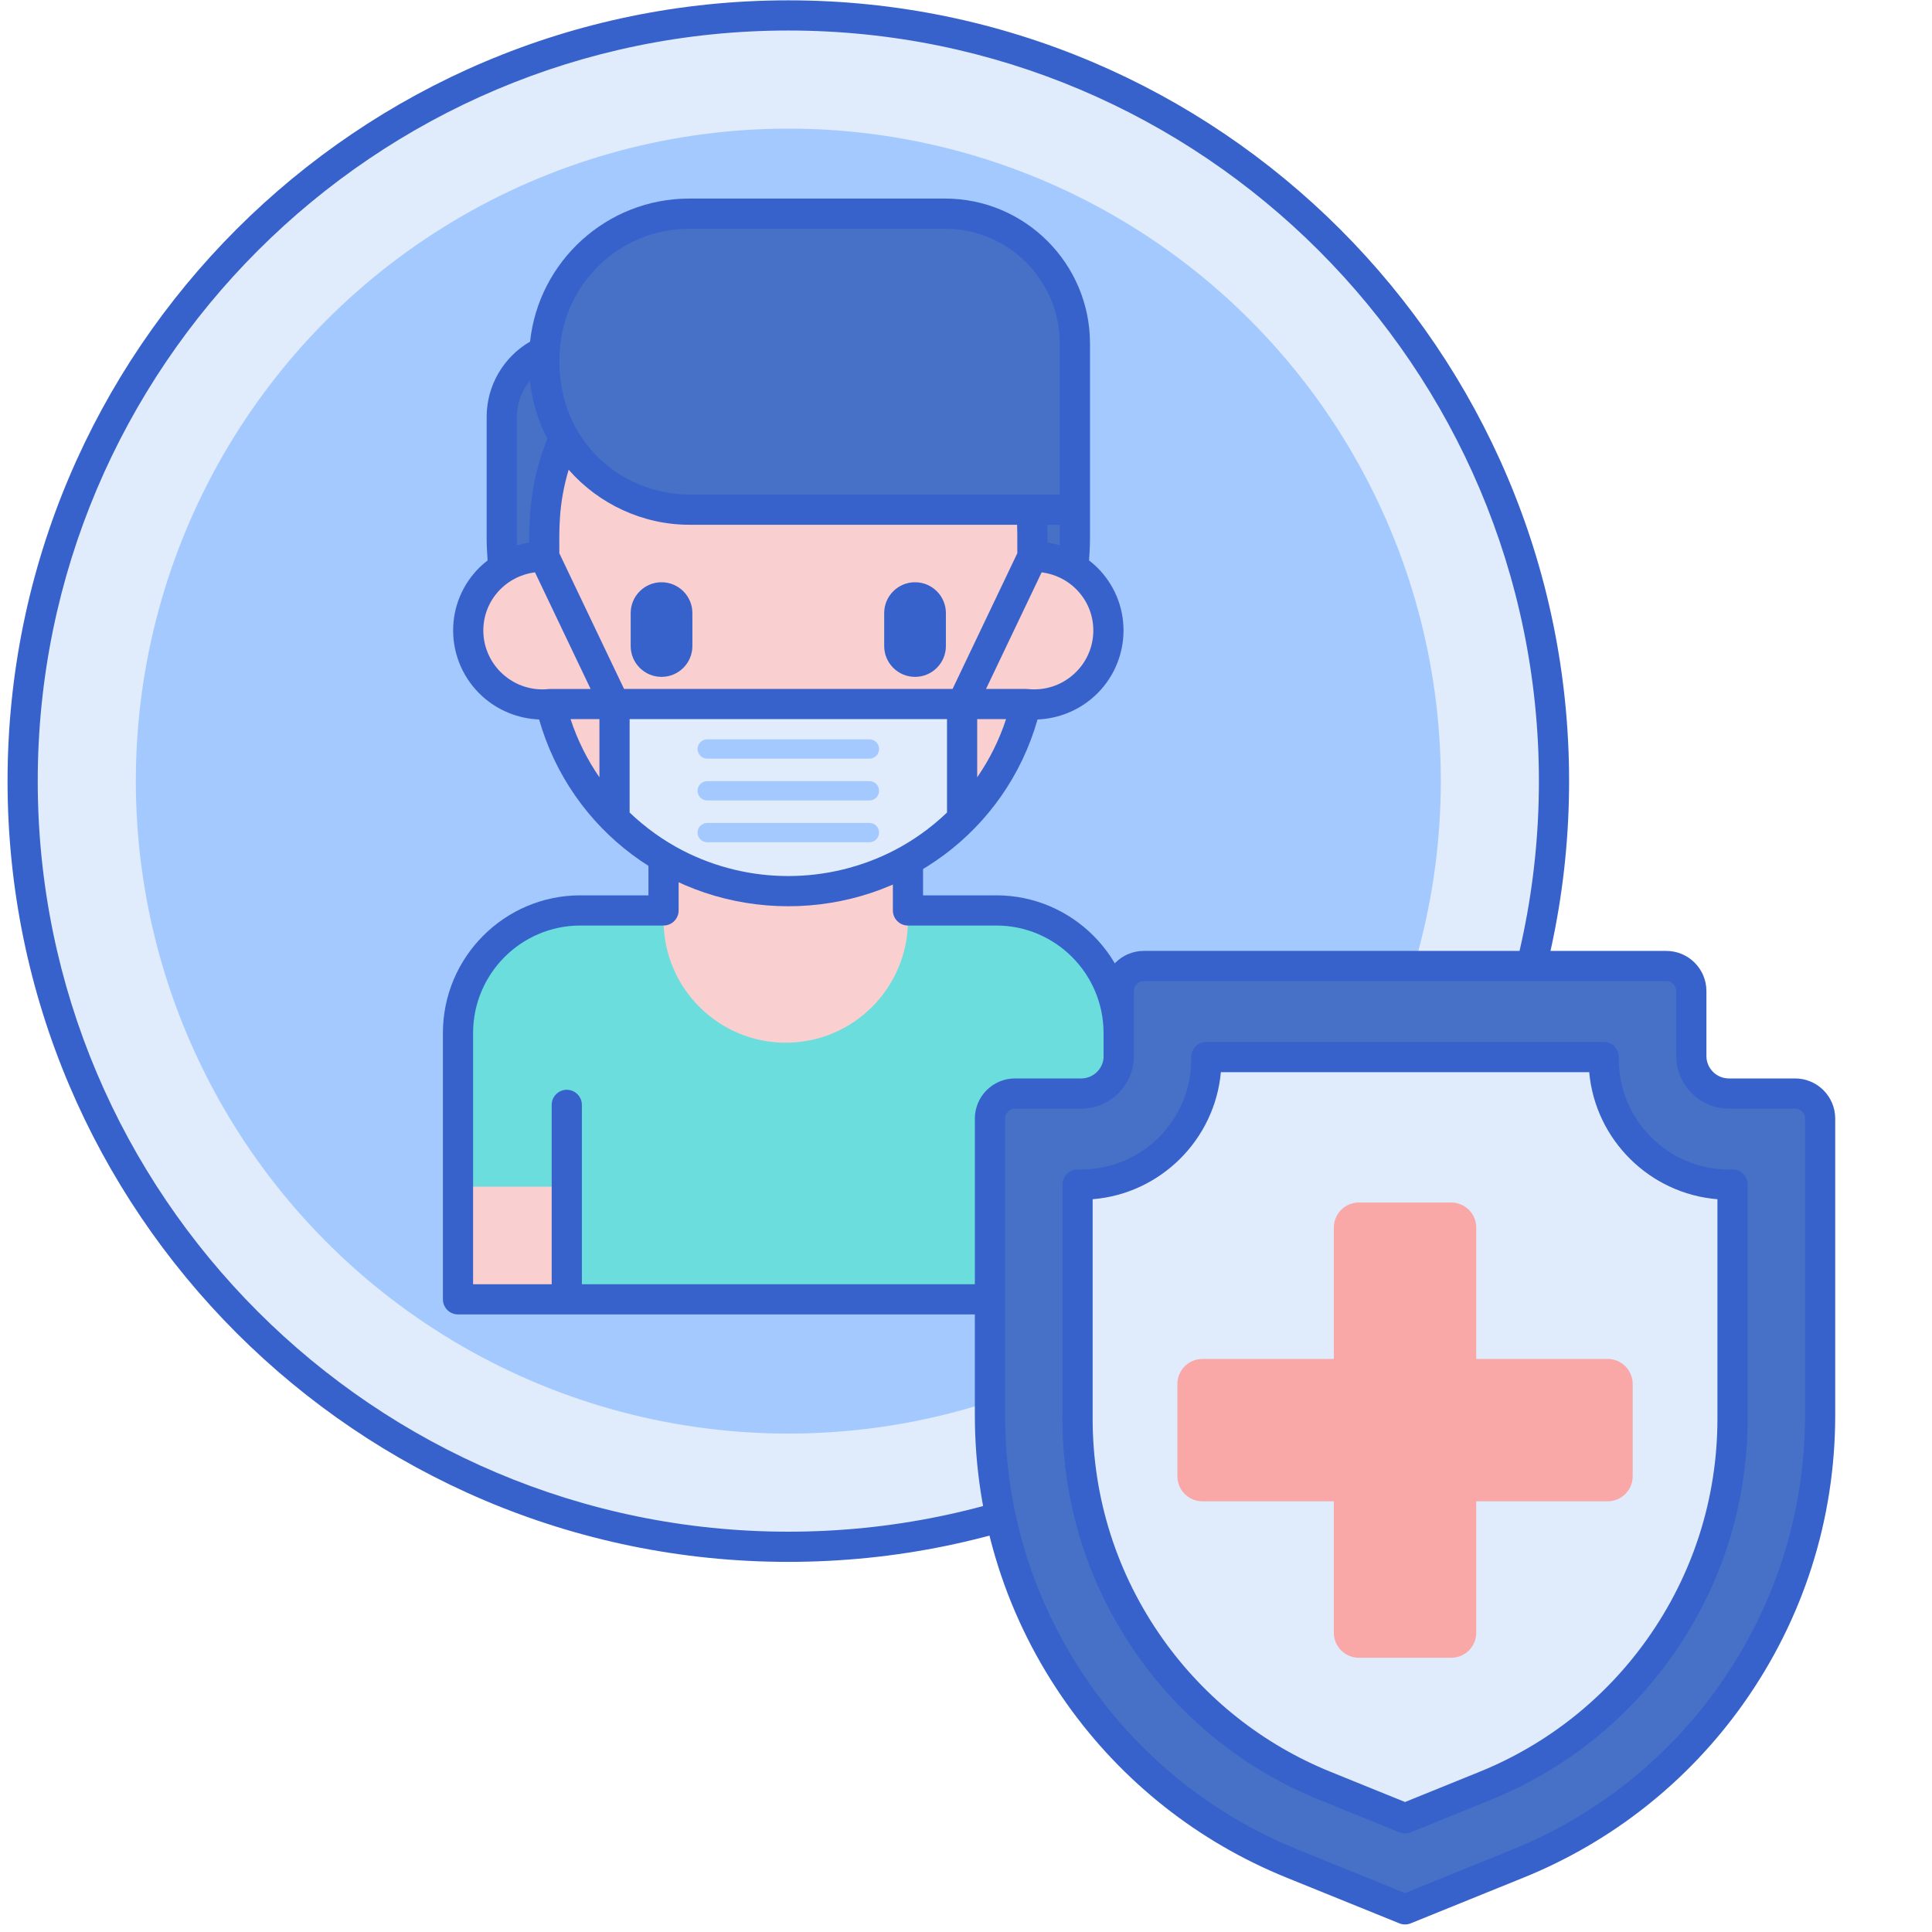 <svg id="Layer_1" enable-background="new 0 0 256 256" height="512" viewBox="0 0 256 256" width="512" xmlns="http://www.w3.org/2000/svg"><g><circle cx="104.456" cy="103.5" fill="#e0ebfc" r="101.456"/><circle cx="104.457" cy="103.5" fill="#a4c9ff" r="86.457"/><path d="m132.015 120.638h-55.117c-8.953 0-16.211 7.272-16.211 16.242v13.146 7.236h14.414v14.904h58.711v-14.904h14.414v-7.236-13.146c0-8.97-7.258-16.242-16.211-16.242z" fill="#6bdddd"/><g fill="#f9cfcf"><path d="m87.922 106.509v15.429.002c0 8.961 7.25 16.225 16.194 16.225 8.94 0 16.194-7.259 16.194-16.227 0-3.121 0-12.203 0-15.429z"/><path d="m60.687 157.262h14.414v14.904h-14.414z"/><path d="m133.812 157.262h14.414v14.904h-14.414z"/></g><path d="m104.457.043c-57.046 0-103.457 46.411-103.457 103.457s46.411 103.457 103.457 103.457 103.457-46.411 103.457-103.457-46.411-103.457-103.457-103.457zm0 202.914c-54.841 0-99.457-44.617-99.457-99.457s44.616-99.457 99.457-99.457 99.457 44.616 99.457 99.457-44.617 99.457-99.457 99.457z" fill="#3762cc"/><path d="m60.687 157.262h14.414v14.904h-14.414z" fill="#f9cfcf"/><path d="m132.015 118.638h-9.705v-12.129c0-1.104-.896-2-2-2h-32.388c-1.104 0-2 .896-2 2v12.129h-9.024c-10.042 0-18.211 8.183-18.211 18.242v35.286c0 1.104.896 2 2 2h87.539c1.104 0 2-.896 2-2v-35.286c0-10.059-8.169-18.242-18.211-18.242zm14.211 51.528h-10.413v-23.764c0-1.104-.895-2-2-2-1.104 0-2 .896-2 2v23.764h-54.712v-23.764c0-1.104-.896-2-2-2s-2 .896-2 2v23.764h-10.414v-33.286c0-7.853 6.375-14.242 14.211-14.242h11.024c1.104 0 2-.896 2-2v-12.129h28.388v12.129c0 1.104.896 2 2 2h11.705c7.836 0 14.211 6.389 14.211 14.242z" fill="#3762cc"/><path d="m104.456 109.238c-20.973 0-37.975-17.002-37.975-37.974v-16.027c0-5.272 4.274-9.545 9.545-9.545h66.404v25.571c.001 20.973-17.001 37.975-37.974 37.975z" fill="#4671c6"/><path d="m136.8 73.763v-3.034c0-17.735-14.48-32.113-32.343-32.113-17.863 0-32.343 14.377-32.343 32.113v3.034c-5.616-.114-10.072 4.368-10.072 9.787 0 5.786 5.041 10.362 10.926 9.739 3.338 14.208 16.165 24.793 31.489 24.793 15.325 0 28.151-10.586 31.489-24.793 5.877.623 10.926-3.945 10.926-9.739-.001-5.421-4.46-9.901-10.072-9.787z" fill="#f9cfcf"/><path d="m142.431 67.534h-51.099c-10.614 0-19.218-8.604-19.218-19.218v-.788c0-10.614 8.604-19.218 19.218-19.218h33.89c9.504 0 17.209 7.705 17.209 17.209z" fill="#4671c6"/><path d="m81.428 108.504c5.863 5.91 14.012 9.577 23.028 9.577s17.164-3.667 23.027-9.576v-15.217h-46.055z" fill="#e0ebfc"/><g><path d="m115.203 100.526h-21.493c-.705 0-1.277-.573-1.277-1.279s.572-1.279 1.277-1.279h21.493c.705 0 1.277.573 1.277 1.279s-.572 1.279-1.277 1.279z" fill="#a4c9ff"/></g><g><path d="m115.203 106.063h-21.493c-.705 0-1.277-.573-1.277-1.279s.572-1.279 1.277-1.279h21.493c.705 0 1.277.573 1.277 1.279s-.572 1.279-1.277 1.279z" fill="#a4c9ff"/></g><g><path d="m115.203 111.601h-21.493c-.705 0-1.277-.573-1.277-1.279s.572-1.279 1.277-1.279h21.493c.705 0 1.277.573 1.277 1.279s-.572 1.279-1.277 1.279z" fill="#a4c9ff"/></g><path d="m121.248 89.689c-2.258 0-4.088-1.83-4.088-4.088v-4.361c0-2.258 1.83-4.088 4.088-4.088 2.258 0 4.088 1.83 4.088 4.088v4.361c0 2.258-1.83 4.088-4.088 4.088z" fill="#3762cc"/><path d="m87.657 89.689c-2.258 0-4.088-1.83-4.088-4.088v-4.361c0-2.258 1.83-4.088 4.088-4.088 2.258 0 4.088 1.83 4.088 4.088v4.361c0 2.258-1.83 4.088-4.088 4.088z" fill="#3762cc"/><path d="m145.332 75.145c-.326-.32-.672-.61-1.027-.887.075-1.004.126-2.007.126-2.994v-3.729-22.015c0-10.592-8.617-19.209-19.209-19.209h-33.89c-10.934 0-19.958 8.315-21.093 18.952-3.531 2.05-5.756 5.838-5.756 9.975v16.026c0 .989.051 1.991.126 2.994-.355.277-.701.568-1.028.887-2.282 2.236-3.539 5.221-3.539 8.405 0 3.327 1.424 6.515 3.906 8.748 2.068 1.86 4.726 2.925 7.486 3.037 4.207 14.739 17.636 24.747 33.023 24.747 15.224 0 28.774-9.857 33.023-24.747 2.761-.112 5.419-1.177 7.487-3.038 2.481-2.232 3.904-5.42 3.904-8.747 0-3.184-1.257-6.17-3.539-8.405zm-40.875 40.936c-4.743 0-9.542-1.09-14.021-3.396-2.535-1.316-4.893-2.998-7.007-5.02v-12.376h42.055v12.377c-2.113 2.022-4.47 3.703-7.004 5.018-4.344 2.237-9.168 3.397-14.023 3.397zm-25.029-13.082c-1.608-2.34-2.916-4.918-3.824-7.711h3.824zm50.055-7.71h3.825c-.908 2.794-2.217 5.372-3.825 7.712zm-3.262-4h-43.531l-8.577-17.979c0-3.022-.154-6.386 1.235-11.072 3.961 4.537 9.824 7.297 15.983 7.297h43.438c.04 1 .03.935.03 3.773zm12.579-19.397c0-.858.007-1.591-.021-2.358h1.652c0 1.572.006 1.986-.014 2.721-.528-.156-1.067-.281-1.617-.363zm-47.468-41.582h33.89c8.387 0 15.209 6.823 15.209 15.209v20.015h-3.791-45.308c-.879 0-2.105-.101-3.219-.313-8.181-1.58-14.557-8.722-13.951-18.605 0-.006-.002-.011-.001-.017.486-9.061 7.99-16.289 17.171-16.289zm-22.85 40.953v-16.026c0-1.79.637-3.482 1.738-4.81.063.637.164 1.262.282 1.881.008.039.01.079.018.118.398 2.019 1.088 3.933 2.017 5.703-1.933 4.823-2.424 9.019-2.424 13.762-.55.082-1.089.207-1.617.363-.009-.331-.014-.662-.014-.991zm-4.44 12.287c0-2.101.831-4.071 2.338-5.548 1.172-1.149 2.736-1.928 4.451-2.161.018-.002.036-.005.055-.007l7.373 15.455h-5.291c-.001 0-.001 0-.002 0-.069 0-.139.003-.209.011-2.267.24-4.451-.461-6.134-1.976-1.641-1.475-2.581-3.58-2.581-5.774zm78.249 5.773c-1.684 1.515-3.864 2.216-6.135 1.977-.041-.005-.081 0-.121-.002-.031-.001-.06-.009-.091-.009h-5.291l7.372-15.453h.002c1.769.231 3.339 1.021 4.507 2.167 1.508 1.477 2.338 3.447 2.338 5.548-.001 2.193-.941 4.297-2.581 5.772z" fill="#3762cc"/><path d="m229.086 144.898c-2.748 0-4.975-2.227-4.975-4.975v-8.606c0-1.832-1.485-3.317-3.317-3.317h-69.237c-1.832 0-3.317 1.485-3.317 3.317v8.606c0 2.748-2.227 4.975-4.975 4.975h-8.776c-1.832 0-3.317 1.485-3.317 3.317v39.302c0 13.291 4.131 26.254 11.822 37.095 7.08 9.98 16.869 17.726 28.21 22.322l14.971 6.066 14.971-6.067c11.341-4.596 21.129-12.341 28.21-22.322 7.691-10.841 11.822-23.804 11.822-37.095v-39.302c0-1.832-1.485-3.317-3.317-3.317h-8.775z" fill="#4671c6"/><path d="m175.563 236.633c-9.303-3.77-17.292-10.092-23.101-18.28-6.333-8.927-9.681-19.431-9.681-30.378v-31.01h.483c9.145 0 16.584-7.439 16.584-16.584v-.314h52.653v.314c0 9.144 7.439 16.584 16.584 16.584h.483v31.01c0 10.947-3.348 21.451-9.681 30.378-5.809 8.188-13.798 14.51-23.102 18.28l-10.611 4.3z" fill="#e0ebfc"/><path d="m213.02 180.068h-17.413v-17.413c0-1.832-1.485-3.317-3.317-3.317h-12.23c-1.832 0-3.317 1.485-3.317 3.317v17.413h-17.413c-1.832 0-3.317 1.485-3.317 3.317v12.23c0 1.832 1.485 3.317 3.317 3.317h17.413v17.413c0 1.832 1.485 3.317 3.317 3.317h12.231c1.832 0 3.317-1.485 3.317-3.317v-17.413h17.413c1.832 0 3.317-1.485 3.317-3.317v-12.23c-.001-1.832-1.486-3.317-3.318-3.317z" fill="#f9a7a7"/><g><path d="m185.424 254.854-14.971-6.067c-11.717-4.749-21.776-12.708-29.09-23.018-7.976-11.242-12.19-24.469-12.19-38.252v-39.301c0-2.932 2.385-5.317 5.316-5.317h8.775c1.641 0 2.976-1.334 2.976-2.975v-8.606c0-2.932 2.385-5.317 5.316-5.317h69.237c2.932 0 5.316 2.385 5.316 5.317v8.606c0 1.641 1.335 2.975 2.976 2.975h8.775c2.932 0 5.316 2.385 5.316 5.317v39.301c0 13.783-4.215 27.011-12.19 38.252-7.315 10.311-17.374 18.27-29.09 23.018l-14.972 6.067c-.479.195-1.02.195-1.5 0zm-50.935-107.956c-.726 0-1.316.591-1.316 1.317v39.301c0 12.949 3.96 25.376 11.452 35.938 6.872 9.687 16.322 17.164 27.33 21.625l14.22 5.762 14.221-5.762c11.006-4.46 20.457-11.938 27.33-21.625 7.492-10.562 11.452-22.989 11.452-35.938v-39.301c0-.726-.591-1.317-1.316-1.317h-8.775c-3.847 0-6.976-3.129-6.976-6.975v-8.606c0-.726-.591-1.317-1.316-1.317h-69.237c-.726 0-1.316.591-1.316 1.317v8.606c0 3.846-3.129 6.975-6.976 6.975z" fill="#3762cc"/></g><g><path d="m185.424 242.787-10.611-4.3c-9.658-3.914-17.951-10.476-23.981-18.977-6.575-9.267-10.05-20.172-10.05-31.535v-31.01c0-1.104.896-2 2-2h.483c8.042 0 14.584-6.542 14.584-14.583v-.314c0-1.104.896-2 2-2h52.653c1.104 0 2 .896 2 2v.314c0 8.042 6.542 14.583 14.584 14.583h.483c1.104 0 2 .896 2 2v31.01c0 11.363-3.475 22.268-10.05 31.535-6.03 8.5-14.323 15.062-23.982 18.977l-10.611 4.3c-.481.195-1.022.195-1.502 0zm-9.11-8.008 9.86 3.996 9.86-3.996c8.95-3.627 16.634-9.708 22.223-17.584 6.092-8.587 9.312-18.691 9.312-29.221v-29.071c-8.984-.729-16.183-7.875-16.991-16.836h-48.806c-.809 8.961-8.007 16.108-16.991 16.836v29.071c0 10.529 3.22 20.634 9.312 29.221 5.589 7.877 13.272 13.957 22.221 17.584z" fill="#3762cc"/></g></g></svg>
